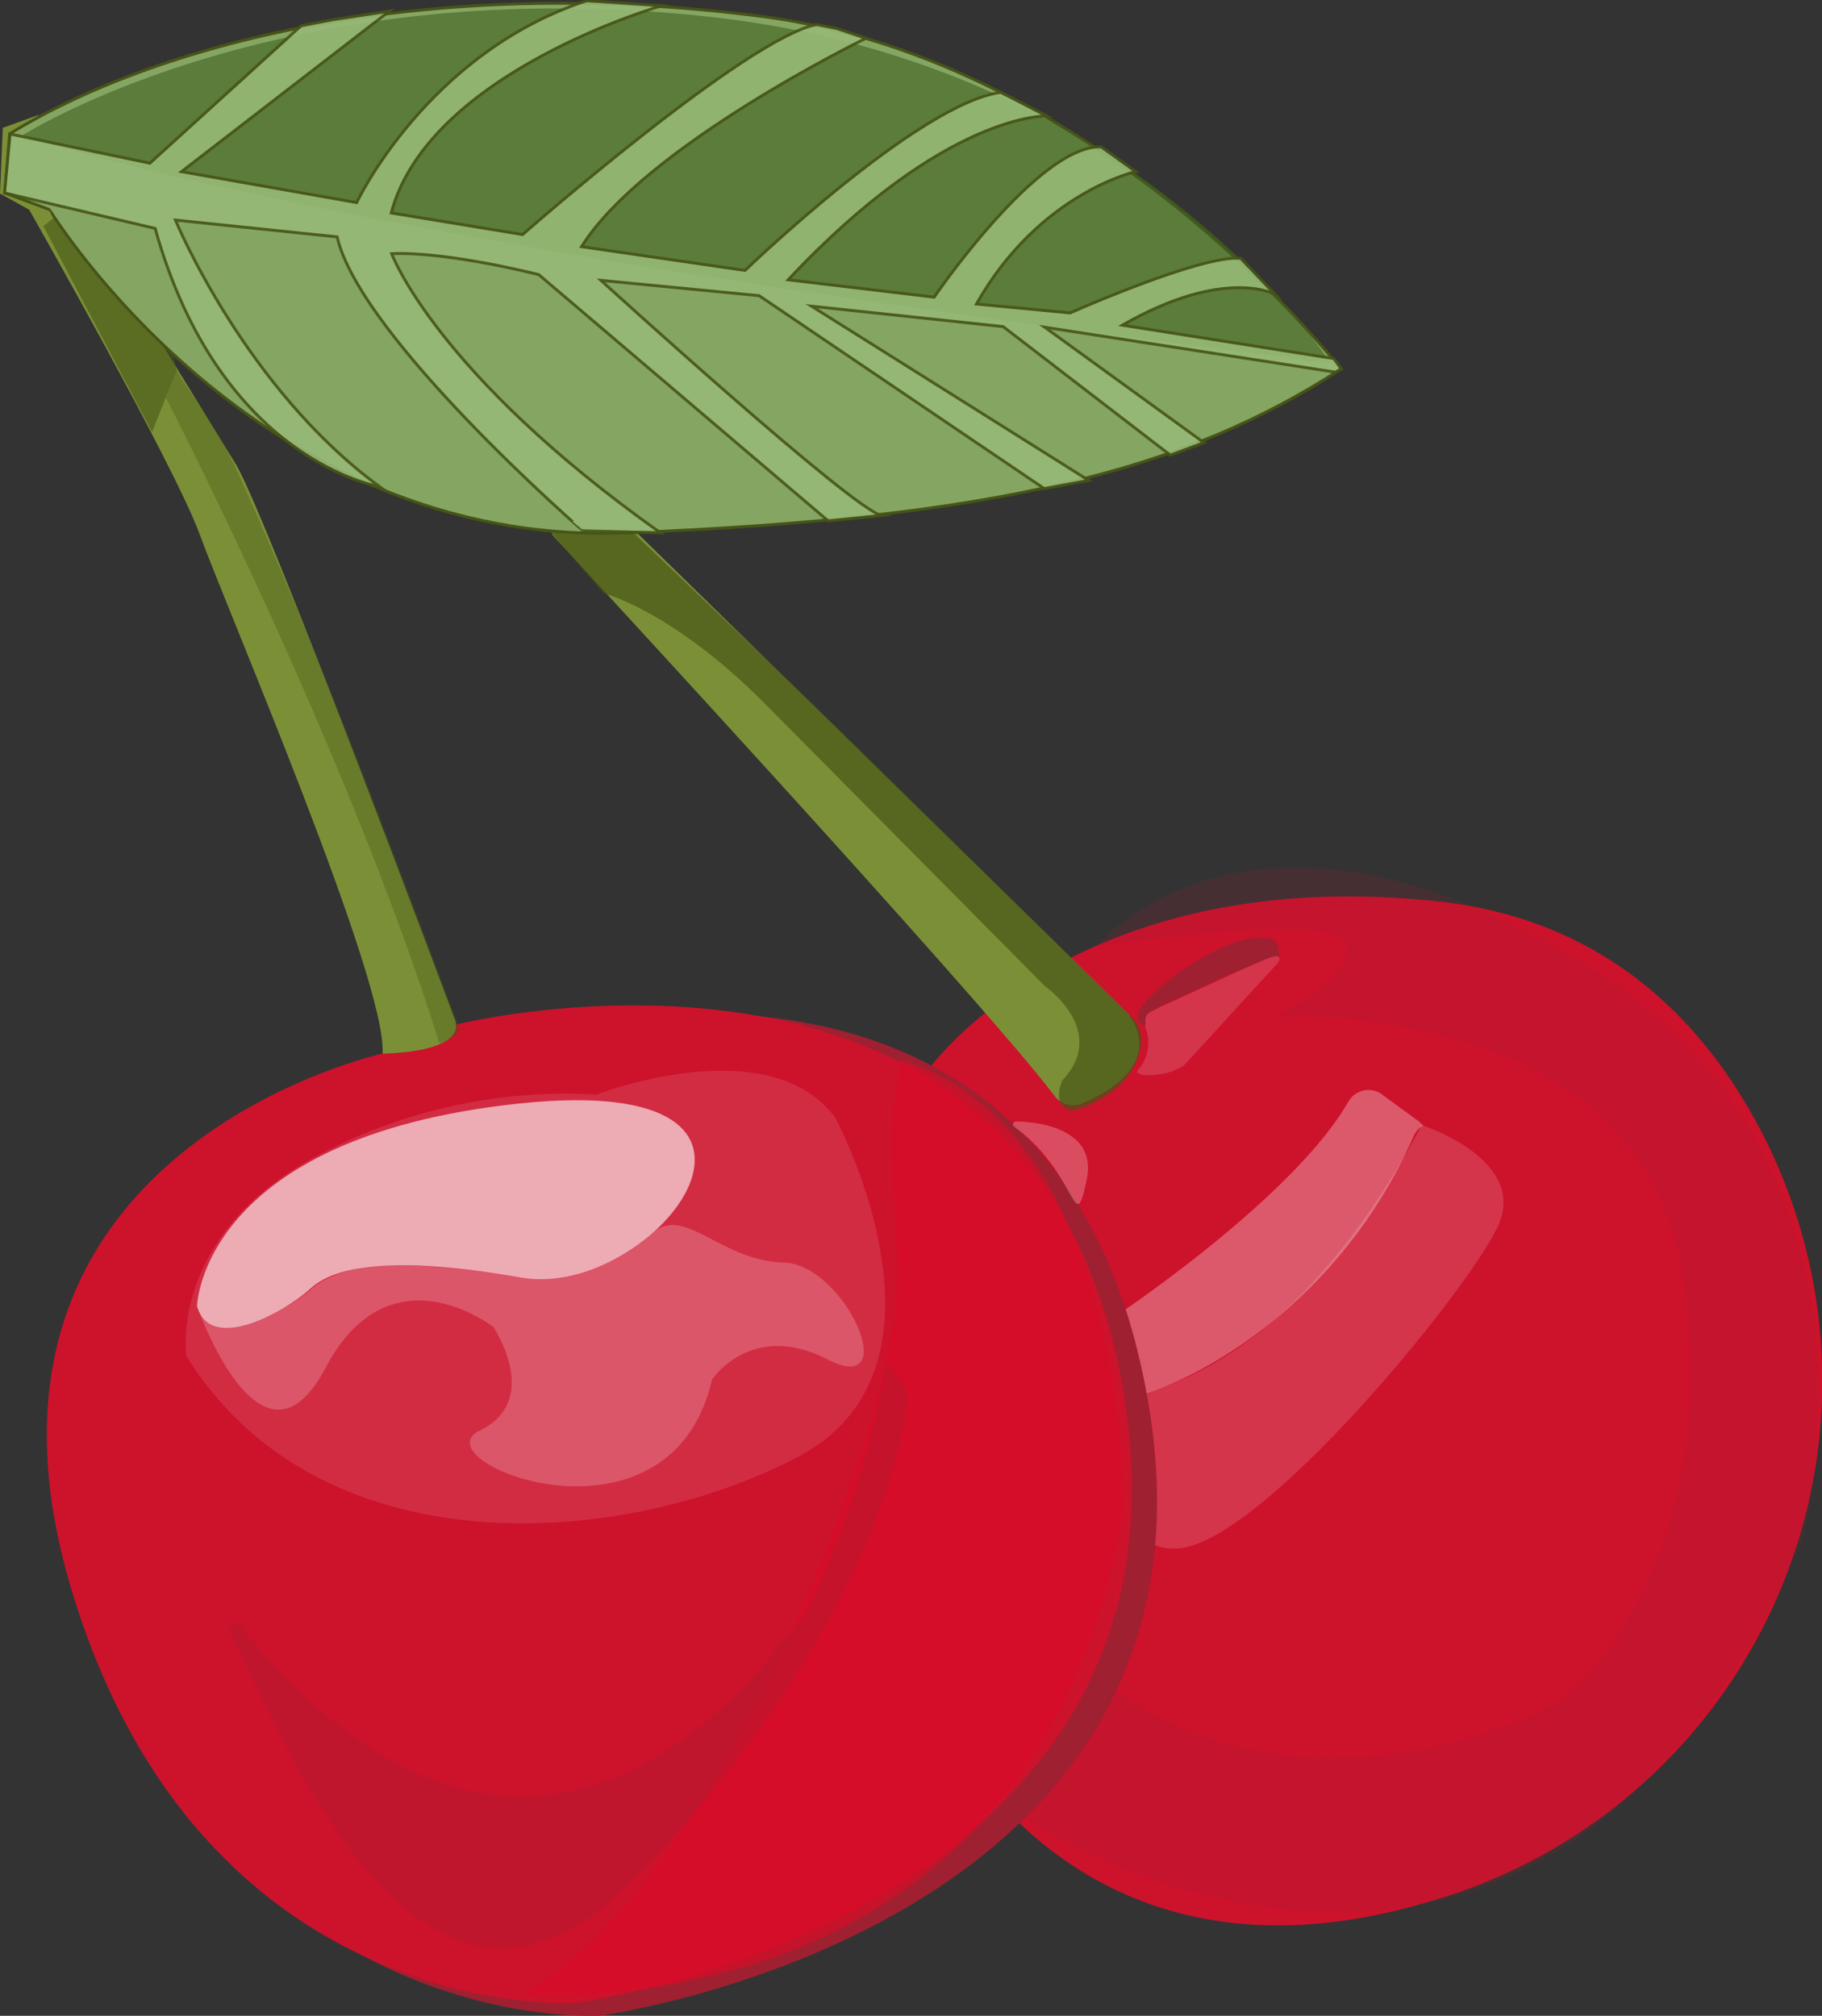 <svg xmlns="http://www.w3.org/2000/svg" viewBox="0 0 124.85 138.12"><rect x="0" y="0" width="124.85" height="138.12" fill="#333333" stroke="none"/><defs><style>.cls-1{isolation:isolate;}.cls-2{fill:#cd122c;}.cls-10,.cls-3,.cls-4,.cls-6,.cls-7,.cls-8,.cls-9{fill:#fff;}.cls-3,.cls-9{opacity:0.15;}.cls-4{opacity:0.3;}.cls-12,.cls-13,.cls-14,.cls-5{fill:#9f2030;}.cls-5{mix-blend-mode:multiply;}.cls-6{opacity:0.11;}.cls-7{opacity:0.2;}.cls-11,.cls-16,.cls-8{opacity:0.6;}.cls-9{mix-blend-mode:screen;}.cls-10{opacity:0.25;}.cls-11{fill:#dc0a27;mix-blend-mode:saturation;}.cls-12{opacity:0.32;}.cls-12,.cls-13,.cls-16,.cls-17,.cls-20{mix-blend-mode:darken;}.cls-13{opacity:0.17;}.cls-15{fill:#7b9036;}.cls-16,.cls-17,.cls-18{fill:#475417;}.cls-17{opacity:0.35;}.cls-18{opacity:0.68;}.cls-19{fill:#84a662;}.cls-19,.cls-23{stroke:#475417;stroke-miterlimit:10;stroke-width:0.2px;}.cls-20{opacity:0.59;}.cls-21{fill:#3f5e1e;}.cls-22{opacity:0.89;mix-blend-mode:lighten;}.cls-23{fill:#96b977;}</style></defs><title>cherries</title><g class="cls-1"><g id="Fill"><path class="cls-2" d="M126.91,80.79S136.82,66.3,162,69c10.71,1.14,17.24,7.28,21.21,14a37.08,37.08,0,0,1-21.59,54.48c-26.31,8-35.07-15.06-35.07-15.06Z" transform="translate(-63.5 -7.24)"/></g><g id="_1_Highlights" data-name="1 + Highlights"><path class="cls-3" d="M160.92,84.33s7.41,2.37,5.19,7-16.08,21.48-21.8,22S139.93,103,139.93,103,151.08,102.89,160.92,84.33Z" transform="translate(-63.5 -7.24)"/><path class="cls-4" d="M140.57,97c2.4-1.66,12-8.49,15.33-14.28a1.58,1.58,0,0,1,2.43-.39l2.37,1.73c.64.59.14,0-.35,1.07-6,13.6-18.63,18.46-20.45,17.84-2.25-.76-.31-2.82,0-4.93A1.53,1.53,0,0,1,140.57,97Z" transform="translate(-63.5 -7.24)"/><path class="cls-5" d="M91.63,80.27s-30.5,6.5-21.55,36.6,34.57,28.48,34.57,28.48,43.32-5.9,37.62-41.49-40.88-26-40.88-26S95.38,80.88,91.63,80.27Z" transform="translate(-63.5 -7.24)"/><path class="cls-2" d="M89.91,79.38S59.4,85.89,68.35,116s34.58,28.48,34.58,28.48,43.31-5.9,37.62-41.49S94.8,77.43,94.8,77.43,93.55,79.53,89.91,79.38Z" transform="translate(-63.5 -7.24)"/><g id="Highligh"><path class="cls-6" d="M120.73,83.82s9.14,17-2.46,23.19-32.67,8.08-42-6.85c0,0-1.23-8.08,8.6-13.53a36.2,36.2,0,0,1,19.5-4.39S116.17,77.67,120.73,83.82Z" transform="translate(-63.5 -7.24)"/><path class="cls-7" d="M77,96.73s4.39,12.59,8.81,4.23,11.5-2.79,11.5-2.79,3.37,5-.93,7.09,13,9.06,15.91-3.49c0,0,2.68-4.07,7.9-1.39s1.28-6.51-3-6.63-6.75-3.9-8.92-2.07a12.26,12.26,0,0,1-4.85,2.73,8.88,8.88,0,0,1-4,.38c-2.85-.51-9.23-1.24-11.6-.61a9.82,9.82,0,0,0-2,.72,5.33,5.33,0,0,0-1.11.77C83.13,97,78,100,77,96.73Z" transform="translate(-63.5 -7.24)"/><path class="cls-8" d="M77,96.73s.26-11.54,22-13.87,9.34,13.48.26,11.92-12.83-.77-14.52.78S77.92,100,77,96.73Z" transform="translate(-63.5 -7.24)"/><path class="cls-9" d="M144.66,80.21l6.41-7a.31.31,0,0,0-.36-.5l-8.28,3.8a.89.89,0,0,0-.46,1.1,2.83,2.83,0,0,1-.36,2.8c-.84.69,1.59.59,2.45.13A2.05,2.05,0,0,0,144.66,80.21Z" transform="translate(-63.5 -7.24)"/><path class="cls-10" d="M133,84.45a.2.2,0,0,1,.12-.36c1.61,0,5.6.54,4.84,4C137.07,92.25,137.4,87.61,133,84.45Z" transform="translate(-63.5 -7.24)"/><path class="cls-11" d="M124.88,96.45c-1.08,11.37-13,40.5-25.52,47.42,0,0,35.16,3.19,41.13-33.18,0,0,.45-26.12-15.36-30.86v.94C123.83,85.68,125.35,91.4,124.88,96.45Z" transform="translate(-63.5 -7.24)"/></g></g><g id="Shadow"><path class="cls-12" d="M80,118.69c5.59,7,20.81,22.22,37.94.08a10.06,10.06,0,0,0,.66-.91l.17-.28a8.6,8.6,0,0,0,.52-1,65.28,65.28,0,0,0,4.88-15.7c.07-.46,1.56,1.48,1.52,2-.51,7.3-6.62,20.71-18.92,33.27-14,14.25-23.48-8.71-27.45-17A.4.4,0,0,1,80,118.69Z" transform="translate(-63.5 -7.24)"/><path class="cls-13" d="M150.85,76.84s23.88-1.06,27.6,16.1-4.78,29-8.32,31-18,7.79-30.25-.88l-6,8.84s34.68,23.18,53.08-19.11c0,0,7.43-26.18-15.39-39.81s-32.91-.88-32.91-.88,17-2.65,17.16,0S150.85,76.84,150.85,76.84Z" transform="translate(-63.5 -7.24)"/><path class="cls-14" d="M141.43,77c0,.2.39.42.52.55s-.11-.68.25-.9c.75-.46,1.93-1,3.44-1.66.81-.38,1.62-.81,2.38-1.1,2-.78,3.23-1.53,3.16-.9,0,0-.05-1.16-.36-1.32-2.45-1.22-9.49,3.76-9.39,5.32" transform="translate(-63.5 -7.24)"/></g><g id="Layer_6" data-name="Layer 6"><path class="cls-15" d="M63.69,16,63.5,20.5l2,1.11s10,17.57,11.71,22.31S90.09,74.6,89.71,79.43c0,0,5.58,0,5-2.23,0,0-12.76-34.17-15-38.07L74.1,30l-8-14.87Z" transform="translate(-63.5 -7.24)"/><path class="cls-15" d="M101.35,43.89s29.49,31.9,34.4,38.43a1.62,1.62,0,0,0,1.94.51c2-.85,5.36-2.86,3.16-6.09L106.58,43.19l-6.21-3.55Z" transform="translate(-63.5 -7.24)"/></g><g id="Layer_7" data-name="Layer 7"><path class="cls-16" d="M66.47,22.73l7.45,14.11,1.68-4.21-.2-1S67.72,23,67.49,21.93Z" transform="translate(-63.5 -7.24)"/><path class="cls-17" d="M74.87,34.5S87.25,58.43,93.62,78.77l1.14-.58a.55.55,0,0,0,.19-.63c-1.09-2.9-8.14-22.1-13.63-34.52-.63-1.41-1.15-2.64-1.72-3.84-1.6-3.39-3.49-5.48-4-6.64Z" transform="translate(-63.5 -7.24)"/><path class="cls-18" d="M101.2,43.66l3.67,4.23s4.65,1.17,10.95,7.47L135.09,74.8s4.43,3.07,1.19,6.48c0,0-.71,1.59.45,2,.57.17,2.62-.7,3.8-2s1.53-3.16.76-4.11l-2.59-2.53-19.42-19.1-12.59-12Z" transform="translate(-63.5 -7.24)"/></g><g id="Layer_8" data-name="Layer 8"><path class="cls-19" d="M64.16,16.41l-.33,4.05,3.06,1.14S81,44.76,106.46,43.75s38.27-4.31,48.92-11.22c0,0-16.34-21.17-39.71-24.17S74,10.37,64.16,16.41Z" transform="translate(-63.5 -7.24)"/></g><g id="Layer_10" data-name="Layer 10" class="cls-20"><path class="cls-21" d="M65.05,16.51s19,6.86,87.35,15.3a5.78,5.78,0,0,1,.65.18l1.59.08S141.55,11.64,112.19,8.4,65.05,16.51,65.05,16.51Z" transform="translate(-63.5 -7.24)"/></g><g id="Layer_9" data-name="Layer 9" class="cls-22"><path class="cls-23" d="M64.19,16.42l9.58,2L84.14,9l2.16-.41L90.19,8l-14.25,11,12,2.12s4.82-10.24,15.76-13.83l5.16.34s-16,4.56-18.55,14.2l9,1.48S114.72,9.79,119.47,8.92l1.37.27,2,.67s-15.17,7.38-19.49,14.28l11.2,1.63s11.92-11.48,17.53-12.2l3.16,1.62s-6.93-.29-17.73,11.22l10,1.19s7.13-10.45,11.45-10.3L141.33,19s-6.6,1.44-10.92,9.07l6.42.61s9-4,11.69-3.74l2.35,2.47s-3.41-1.92-10.46,2.11l14.5,2.29.5.71-.41.22-19.91-3.08L146,37.57l-2.3.86-11.46-8.81-13.13-1.4,19,11.94-3.05.56L115.52,27.5l-10.84-1.05s17.38,15.83,19.25,16.11l-3.68.37L100.42,26.06s-6.19-1.59-10.08-1.44c0,0,3,8.2,18.42,19.13l-5.32-.14S88.19,30.37,86.6,23.47L75.52,22.32s4.75,11.51,14,18.27c0,0-10.93-1.73-15.39-17.7L63.81,20.46Z" transform="translate(-63.5 -7.24)"/></g></g></svg>